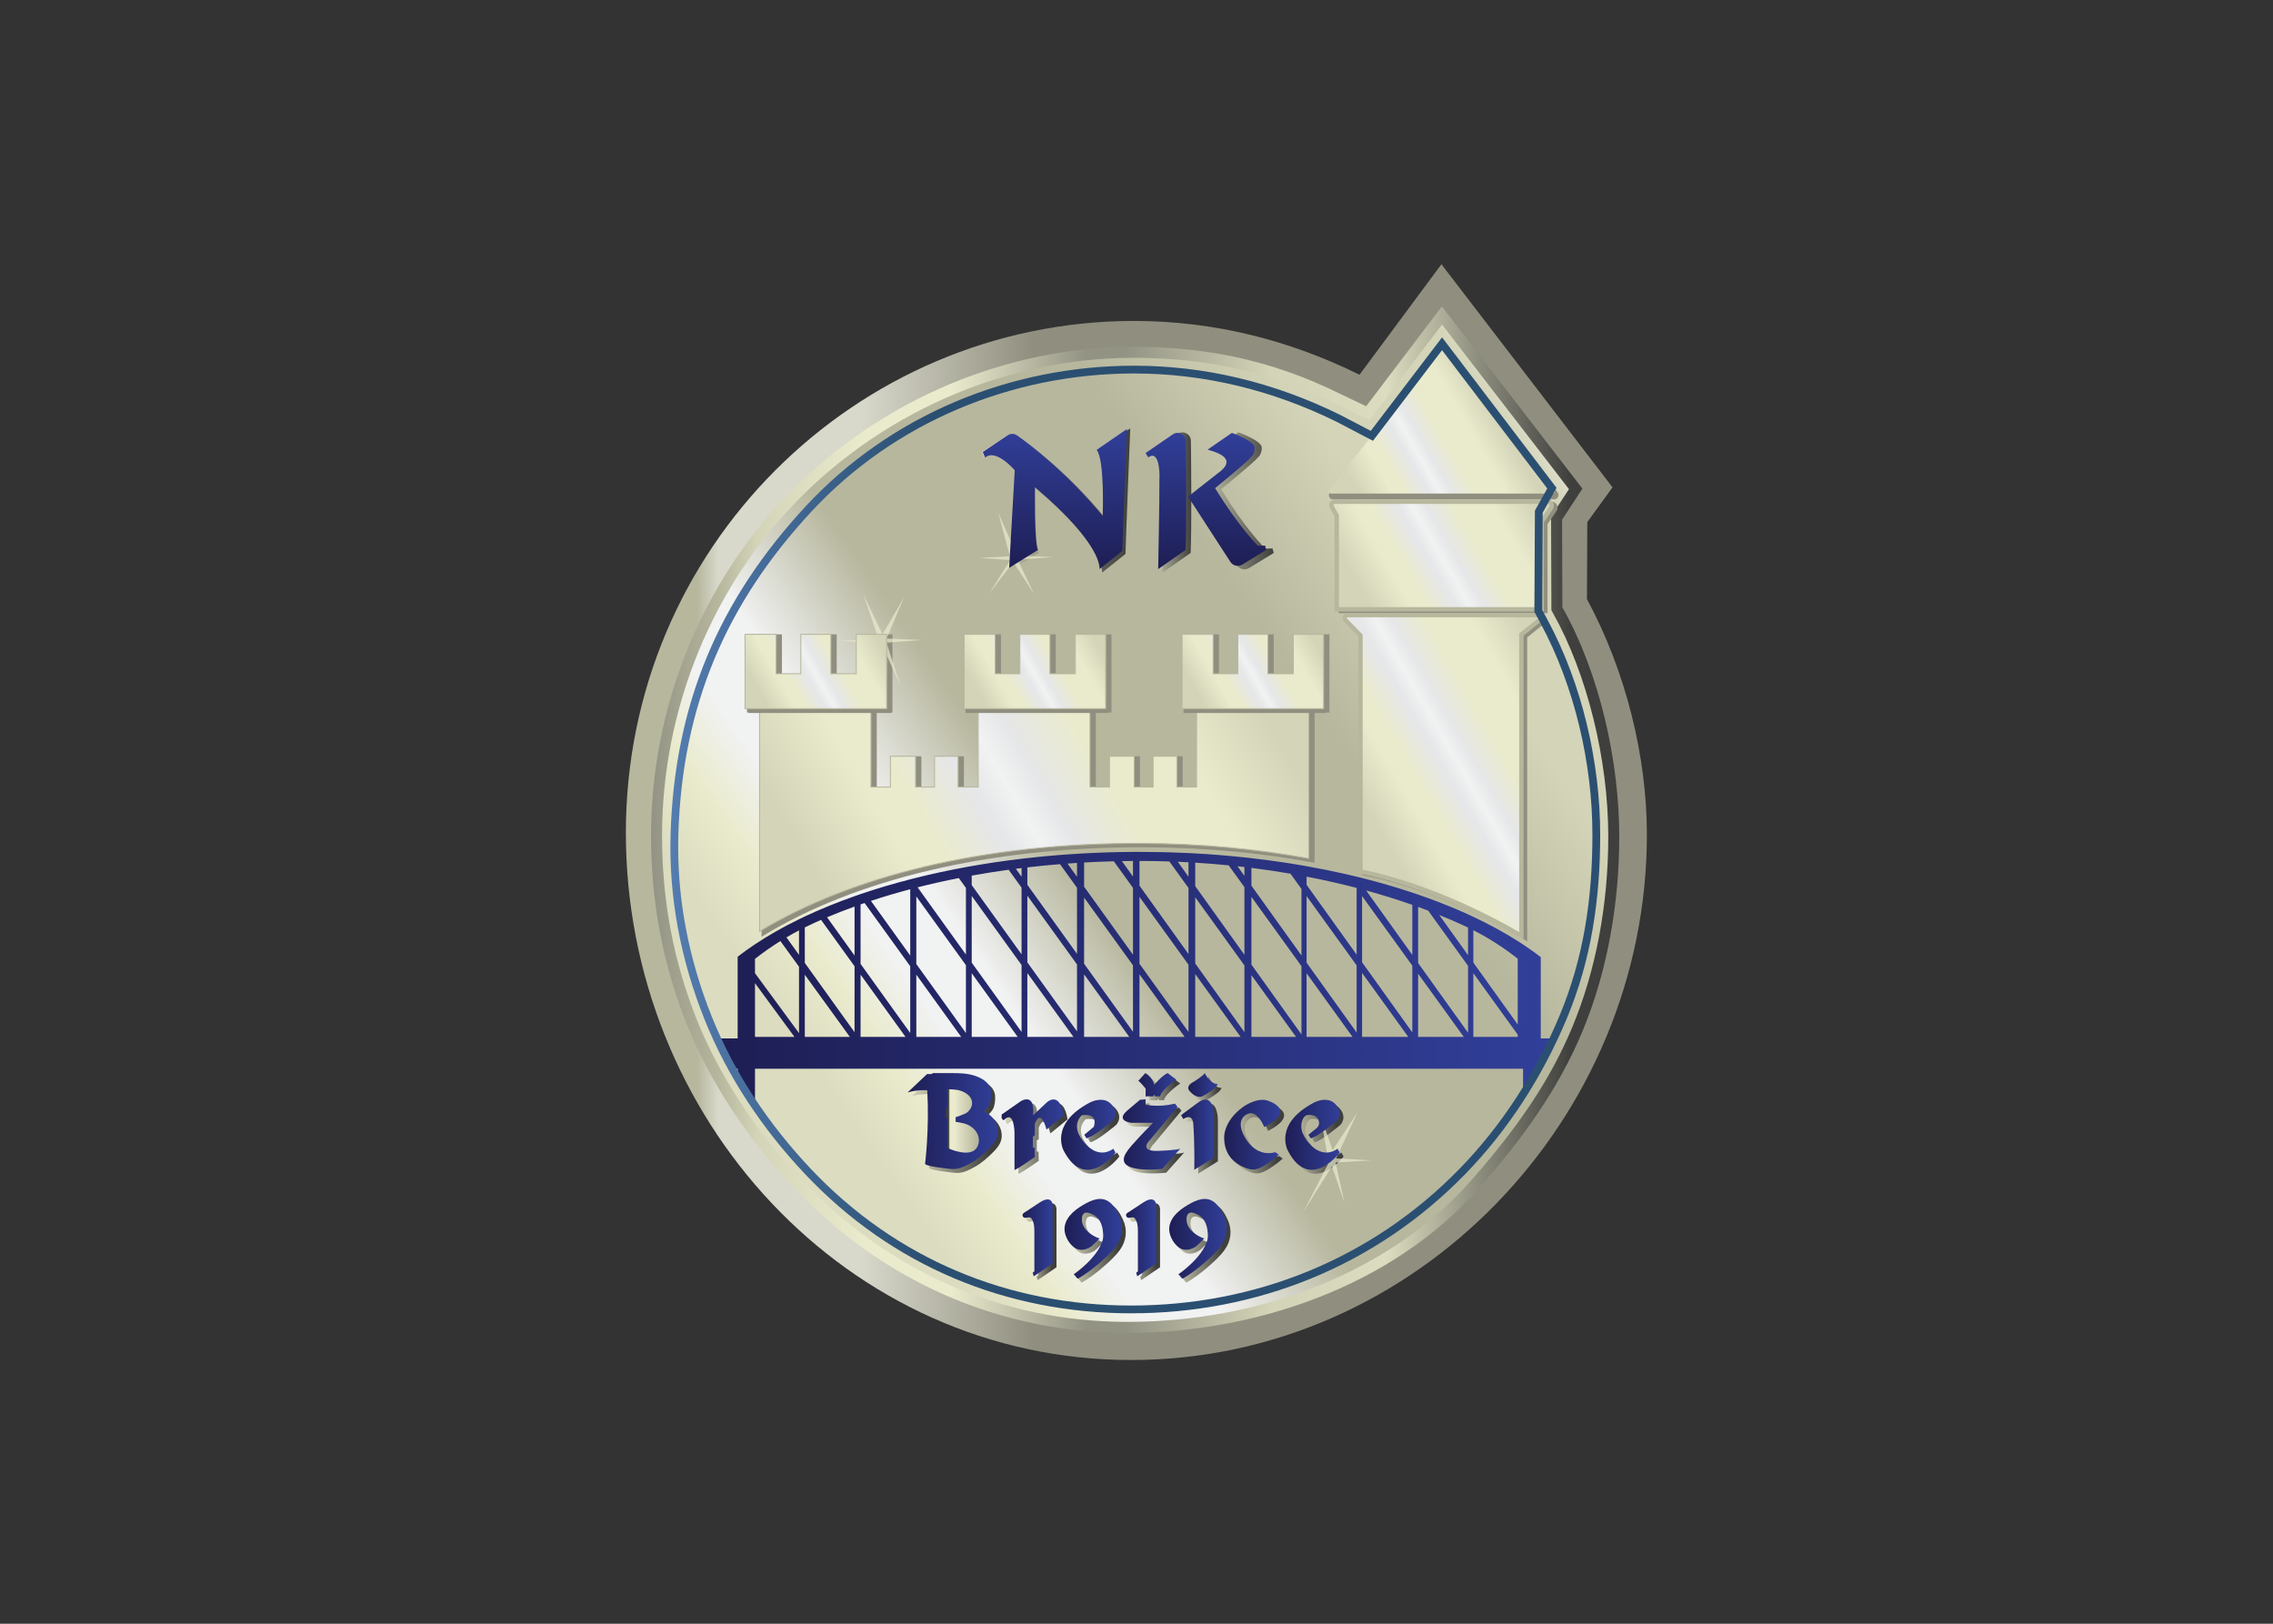 <svg clip-rule="evenodd" fill-rule="evenodd" stroke-miterlimit="10" viewBox="0 0 560 400" xmlns="http://www.w3.org/2000/svg" xmlns:xlink="http://www.w3.org/1999/xlink"><rect x="0" y="0" width="560" height="400" fill="#333333" stroke="none"/><linearGradient id="a" gradientUnits="userSpaceOnUse" x1="3.266" x2="235.75" y1="236.088" y2="236.088"><stop offset="0" stop-color="#b7b79e"/><stop offset=".07" stop-color="#b7b79e"/><stop offset=".09" stop-color="#d8d8cb"/><stop offset=".21" stop-color="#d8d8cb"/><stop offset=".23" stop-color="#d8d8cb"/><stop offset=".4" stop-color="#908f7f"/><stop offset="1" stop-color="#908f7f"/></linearGradient><linearGradient id="b" gradientUnits="userSpaceOnUse" x1="9.004" x2="229.461" y1="234.378" y2="234.378"><stop offset="0" stop-color="#939384"/><stop offset=".07" stop-color="#b7b79e"/><stop offset=".11" stop-color="#d4d4b8"/><stop offset=".22" stop-color="#eaebcd"/><stop offset=".31" stop-color="#eaebcd"/><stop offset=".45" stop-color="#939384"/><stop offset=".49" stop-color="#939384"/><stop offset=".64" stop-color="#d4d4b8"/><stop offset=".66" stop-color="#d4d4b8"/><stop offset=".76" stop-color="#dcdcc0"/><stop offset=".95" stop-color="#3f3f3d"/><stop offset="1" stop-color="#3f3f3d"/></linearGradient><linearGradient id="c" gradientTransform="matrix(-221.654 -151.846 151.846 -221.654 257.203 324.001)" gradientUnits="userSpaceOnUse" x1="0" x2="1" y1="0" y2="0"><stop offset="0" stop-color="#d4d4b8"/><stop offset=".04" stop-color="#d4d4b8"/><stop offset=".05" stop-color="#f1f2f2"/><stop offset=".11" stop-color="#f1f2f2"/><stop offset=".16" stop-color="#d4d4b8"/><stop offset=".29" stop-color="#d4d4b8"/><stop offset=".43" stop-color="#b7b79e"/><stop offset=".45" stop-color="#b7b79e"/><stop offset=".63" stop-color="#b7b79e"/><stop offset=".68" stop-color="#b7b79e"/><stop offset=".79" stop-color="#f1f2f2"/><stop offset=".85" stop-color="#f1f2f2"/><stop offset=".9" stop-color="#eaebcd"/><stop offset=".96" stop-color="#dcdcc0"/><stop offset="1" stop-color="#dcdcc0"/></linearGradient><linearGradient id="d"><stop offset="0" stop-color="#d4d4b8"/><stop offset=".13" stop-color="#d4d4b8"/><stop offset=".28" stop-color="#eaebcd"/><stop offset=".31" stop-color="#eaebcd"/><stop offset=".34" stop-color="#eaebcd"/><stop offset=".43" stop-color="#e6e7e8"/><stop offset=".44" stop-color="#e6e7e8"/><stop offset=".49" stop-color="#f1f2f2"/><stop offset=".54" stop-color="#e6e7e8"/><stop offset=".64" stop-color="#eaebcd"/><stop offset=".65" stop-color="#eaebcd"/><stop offset=".7" stop-color="#eaebcd"/><stop offset=".76" stop-color="#eaebcd"/><stop offset=".78" stop-color="#eaebcd"/><stop offset=".93" stop-color="#d4d4b8"/><stop offset="1" stop-color="#d4d4b8"/></linearGradient><linearGradient id="e" gradientTransform="matrix(38.705 22.346 -22.346 38.705 165.827 304.678)" gradientUnits="userSpaceOnUse" x1="0" x2="1" xlink:href="#d" y1="0" y2="0"/><linearGradient id="f" gradientTransform="matrix(55.803 32.218 -32.218 55.803 165.267 231.704)" gradientUnits="userSpaceOnUse" x1="0" x2="1" xlink:href="#d" y1="0" y2="0"/><linearGradient id="g" gradientTransform="matrix(47.04 27.159 -27.159 47.04 165.579 281.494)" gradientUnits="userSpaceOnUse" x1="0" x2="1" xlink:href="#d" y1="0" y2="0"/><linearGradient id="h" gradientTransform="matrix(115.744 66.825 -66.825 115.744 34.779 207.102)" gradientUnits="userSpaceOnUse" x1="0" x2="1" xlink:href="#d" y1="0" y2="0"/><linearGradient id="i"><stop offset="0" stop-color="#eaebcd"/><stop offset=".13" stop-color="#eaebcd"/><stop offset=".15" stop-color="#e6e7e8"/><stop offset=".34" stop-color="#f1f2f2"/><stop offset=".46" stop-color="#fff"/><stop offset=".49" stop-color="#fff"/><stop offset=".61" stop-color="#f1f2f2"/><stop offset=".63" stop-color="#f1f2f2"/><stop offset=".77" stop-color="#eaebcd"/><stop offset="1" stop-color="#eaebcd"/></linearGradient><radialGradient id="j" cx="0" cy="0" gradientTransform="matrix(10.066 .823 .823 -10.066 74.385 224.726)" gradientUnits="userSpaceOnUse" r="1" xlink:href="#i"/><linearGradient id="k" gradientTransform="matrix(31.506 18.19 -18.19 31.506 130.281 259.009)" gradientUnits="userSpaceOnUse" x1="0" x2="1" xlink:href="#d" y1="0" y2="0"/><linearGradient id="l" gradientTransform="matrix(31.506 18.19 -18.19 31.506 80.65 259.01)" gradientUnits="userSpaceOnUse" x1="0" x2="1" xlink:href="#d" y1="0" y2="0"/><linearGradient id="m" gradientTransform="matrix(31.506 18.19 -18.19 31.506 30.774 259.01)" gradientUnits="userSpaceOnUse" x1="0" x2="1" xlink:href="#d" y1="0" y2="0"/><linearGradient id="n"><stop offset="0" stop-color="#1e1e54"/><stop offset="1" stop-color="#313f99"/></linearGradient><linearGradient id="o" gradientUnits="userSpaceOnUse" x1="24.822" x2="213.705" xlink:href="#n" y1="198.815" y2="198.815"/><linearGradient id="p" gradientUnits="userSpaceOnUse" x1="13.406" x2="225.116" y1="384.225" y2="384.225"><stop offset="0" stop-color="#547caf"/><stop offset=".28" stop-color="#2b4f71"/><stop offset="1" stop-color="#2b4f71"/></linearGradient><linearGradient id="q"><stop offset="0" stop-color="#d4d4b8"/><stop offset="1" stop-color="#3f3f3d"/></linearGradient><linearGradient id="r" gradientUnits="userSpaceOnUse" x1="84.302" x2="118.114" xlink:href="#q" y1="307.036" y2="307.036"/><linearGradient id="s" gradientUnits="userSpaceOnUse" x1="122.49" x2="132.018" xlink:href="#q" y1="306.581" y2="306.581"/><linearGradient id="t" gradientUnits="userSpaceOnUse" x1="132.46" x2="150.79" xlink:href="#q" y1="306.957" y2="306.957"/><radialGradient id="u" cx="0" cy="0" gradientTransform="matrix(8.948 .731 .731 -8.948 105.082 244.502)" gradientUnits="userSpaceOnUse" r="1" xlink:href="#i"/><linearGradient id="v" gradientTransform="matrix(0 31.888 -31.888 0 100.944 291.423)" gradientUnits="userSpaceOnUse" x1="0" x2="1" xlink:href="#n" y1="0" y2="0"/><linearGradient id="w" gradientTransform="matrix(0 31.005 -31.005 0 126.23 291.423)" gradientUnits="userSpaceOnUse" x1="0" x2="1" xlink:href="#n" y1="0" y2="0"/><linearGradient id="x" gradientTransform="matrix(0 30.275 -30.275 0 140.182 292.152)" gradientUnits="userSpaceOnUse" x1="0" x2="1" xlink:href="#n" y1="0" y2="0"/><linearGradient id="y"><stop offset="0" stop-color="#d4d4b8"/><stop offset=".87" stop-color="#3f3f3d"/><stop offset="1" stop-color="#3f3f3d"/></linearGradient><linearGradient id="z" gradientUnits="userSpaceOnUse" x1="120.832" x2="129.494" xlink:href="#y" y1="173.14" y2="173.14"/><linearGradient id="A" gradientUnits="userSpaceOnUse" x1="132.199" x2="138.876" xlink:href="#y" y1="173.079" y2="173.079"/><linearGradient id="B" gradientUnits="userSpaceOnUse" x1="68.302" x2="88.852" xlink:href="#y" y1="164.864" y2="164.864"/><linearGradient id="C" gradientTransform="matrix(8.408 8.408 -8.408 8.408 75.711 160.388)" gradientUnits="userSpaceOnUse" x1="0" x2="1" xlink:href="#y" y1="0" y2="0"/><linearGradient id="D" gradientUnits="userSpaceOnUse" x1="89.717" x2="103.84" xlink:href="#y" y1="161.768" y2="161.768"/><linearGradient id="E" gradientUnits="userSpaceOnUse" x1="103.244" x2="115.646" xlink:href="#y" y1="161.743" y2="161.743"/><linearGradient id="F" gradientUnits="userSpaceOnUse" x1="117.284" x2="130.432" xlink:href="#y" y1="161.822" y2="161.822"/><linearGradient id="G" gradientUnits="userSpaceOnUse" x1="130.57" x2="138.073" xlink:href="#y" y1="161.772" y2="161.772"/><linearGradient id="H" gradientUnits="userSpaceOnUse" x1="140.387" x2="153.152" xlink:href="#y" y1="161.769" y2="161.769"/><linearGradient id="I" gradientUnits="userSpaceOnUse" x1="154.291" x2="166.693" xlink:href="#y" y1="161.741" y2="161.741"/><linearGradient id="J" gradientUnits="userSpaceOnUse" x1="94.463" x2="101.321" xlink:href="#y" y1="138.279" y2="138.279"/><linearGradient id="K" gradientUnits="userSpaceOnUse" x1="118.039" x2="124.896" xlink:href="#y" y1="138.278" y2="138.278"/><linearGradient id="L" gradientUnits="userSpaceOnUse" x1="104.026" x2="117.108" xlink:href="#y" y1="138.068" y2="138.068"/><linearGradient id="M" gradientUnits="userSpaceOnUse" x1="127.861" x2="140.943" xlink:href="#y" y1="138.068" y2="138.068"/><radialGradient id="N" cx="0" cy="0" gradientTransform="matrix(9.791 0 0 -9.791 178.212 105.815)" gradientUnits="userSpaceOnUse" r="1" xlink:href="#i"/><linearGradient id="O" gradientUnits="userSpaceOnUse" x1="119.95" x2="128.612" xlink:href="#n" y1="174.023" y2="174.023"/><linearGradient id="P" gradientUnits="userSpaceOnUse" x1="131.316" x2="137.993" xlink:href="#n" y1="173.962" y2="173.962"/><linearGradient id="Q" gradientUnits="userSpaceOnUse" x1="67.419" x2="87.969" xlink:href="#n" y1="165.747" y2="165.747"/><linearGradient id="R" gradientUnits="userSpaceOnUse" x1="76.145" x2="83.644" y1="165.777" y2="165.777"><stop offset="0" stop-color="#3f3f3d"/><stop offset=".08" stop-color="#3f3f3d"/><stop offset=".12" stop-color="#eaebcd"/><stop offset=".26" stop-color="#eaebcd"/><stop offset=".94" stop-color="#b7b79e"/><stop offset="1" stop-color="#b7b79e"/></linearGradient><linearGradient id="S" gradientUnits="userSpaceOnUse" x1="88.834" x2="102.957" xlink:href="#n" y1="162.65" y2="162.65"/><linearGradient id="T" gradientUnits="userSpaceOnUse" x1="102.362" x2="114.764" xlink:href="#n" y1="162.625" y2="162.625"/><linearGradient id="U" gradientUnits="userSpaceOnUse" x1="116.401" x2="129.549" xlink:href="#n" y1="162.704" y2="162.704"/><linearGradient id="V" gradientUnits="userSpaceOnUse" x1="129.687" x2="137.19" xlink:href="#n" y1="162.655" y2="162.655"/><linearGradient id="W" gradientUnits="userSpaceOnUse" x1="139.505" x2="152.27" xlink:href="#n" y1="162.652" y2="162.652"/><linearGradient id="X" gradientUnits="userSpaceOnUse" x1="153.408" x2="165.81" xlink:href="#n" y1="162.624" y2="162.624"/><linearGradient id="Y" gradientUnits="userSpaceOnUse" x1="93.581" x2="100.438" xlink:href="#n" y1="139.161" y2="139.161"/><linearGradient id="Z" gradientUnits="userSpaceOnUse" x1="117.156" x2="124.013" xlink:href="#n" y1="139.161" y2="139.161"/><linearGradient id="aa" gradientUnits="userSpaceOnUse" x1="103.143" x2="116.225" xlink:href="#n" y1="138.951" y2="138.951"/><linearGradient id="ab" gradientUnits="userSpaceOnUse" x1="126.978" x2="140.06" xlink:href="#n" y1="138.951" y2="138.951"/><clipPath id="ac"><path clip-rule="evenodd" d="m170.319 335.669c-15.659 7.737-32.881 12.28-51.528 12.247-63.224-.11-115.525-51.678-115.525-116.517 0-64.84 50.195-120.049 115.035-120.049s117.449 54.768 117.449 119.607c0 17.654-4.708 37.056-13.645 53.625l.074 17.539 5.75 7.909-38.962 50.796z"/></clipPath><clipPath id="ad"><path clip-rule="evenodd" d="m171.829 328.497-6.019 2.869c-15.493 7.654-30.511 10.666-47.056 10.666-28.874-.05-56.96-11.95-77.492-32.513-20.662-20.695-32.258-49.39-32.258-78.783 0-15.03 2.615-29.134 8.165-43.005 5.398-13.493 14.254-26.443 24.093-36.88 20.397-21.634 47.071-33.322 76.216-33.322 29.359 0 60.418 10.74 79.985 32.881 9.642 10.911 18.018 22.348 23.612 35.758 5.775 13.844 8.386 29.398 8.386 44.348 0 16.899-4.34 36.927-12.953 52.19l-.067 19.971 4.634 7.062-31.998 41.488z"/></clipPath><clipPath id="ae"><path clip-rule="evenodd" d="m172.59 325.361-7.888 3.761c-14.371 7.1-28.971 10.407-45.943 10.407-28.01-.049-55.611-11.632-75.726-31.779-20.036-20.067-31.527-48.137-31.527-77.014 0-14.881 2.612-28.644 7.986-42.076 4.962-12.402 13.34-25.22 23.591-36.093 9.923-10.525 21.366-18.666 34.009-24.198 12.648-5.533 26.236-8.338 40.386-8.338 31.183 0 60.383 11.975 78.11 32.035 11.201 12.675 18.349 23.49 23.178 35.065 5.36 12.849 8.193 27.851 8.193 43.385 0 17.628-4.84 37.154-12.63 50.961l-.321.568-.072 21.377 4.07 6.2-28.913 37.487z"/></clipPath><clipPath id="af"><path clip-rule="evenodd" d="m51.994 264.717h18.66v21.042h-18.66z"/></clipPath><clipPath id="ag"><path clip-rule="evenodd" d="m61.699 276.541 4.944 8.552-4.001-9.483 8.012-.337-8.049-.603 3.243-9.953-4.239 9.415-.694.296-.01.155-8.911.505 8.822.373-3.509 10.298z"/></clipPath><clipPath id="ah"><path clip-rule="evenodd" d="m83.646 285.805h16.895v18.394h-16.895z"/></clipPath><clipPath id="ai"><path clip-rule="evenodd" d="m91.586 296.305 2.737 4.138-1.794-5.952 8.012-.337-8.048-.603 3.683-7.746-4.68 7.208-5.549-7.208 4.845 7.659-7.146.506 7.057.372-2.626 9.857z"/></clipPath><clipPath id="aj"><path clip-rule="evenodd" d="m164.193 159.124 5.647 8.596-4.855-10.48 8.003-.441-8.116-.492 2.053-9.269-2.88 8.425-6.6-10.57 5.708 11.07-5.844 1.277h5.844l-1.814 10.039z"/></clipPath><g transform="matrix(1.082 0 0 -1.082 150.66 455.51)"><g clip-path="url(#ac)"><path d="m170.319 335.669c-15.659 7.737-32.881 12.28-51.528 12.247-63.224-.11-115.525-51.678-115.525-116.517 0-64.84 50.195-120.049 115.035-120.049s117.449 54.768 117.449 119.607c0 17.654-4.708 37.056-13.645 53.625l.074 17.539 5.75 7.909-38.962 50.796z" fill="url(#a)" fill-rule="nonzero"/></g><g clip-path="url(#ad)"><path d="m171.829 328.497-6.019 2.869c-15.493 7.654-30.511 10.666-47.056 10.666-28.874-.05-56.96-11.95-77.492-32.513-20.662-20.695-32.258-49.39-32.258-78.783 0-15.03 2.615-29.134 8.165-43.005 5.398-13.493 14.254-26.443 24.093-36.88 20.397-21.634 47.071-33.322 76.216-33.322 29.359 0 60.418 10.74 79.985 32.881 9.642 10.911 18.018 22.348 23.612 35.758 5.775 13.844 8.386 29.398 8.386 44.348 0 16.899-4.34 36.927-12.953 52.19l-.067 19.971 4.634 7.062-31.998 41.488z" fill="url(#b)" fill-rule="nonzero"/></g><g clip-path="url(#ae)"><path d="m172.59 325.361-7.888 3.761c-14.371 7.1-28.971 10.407-45.943 10.407-28.01-.049-55.611-11.632-75.726-31.779-20.036-20.067-31.527-48.137-31.527-77.014 0-14.881 2.612-28.644 7.986-42.076 4.962-12.402 13.34-25.22 23.591-36.093 9.923-10.525 21.366-18.666 34.009-24.198 12.648-5.533 26.236-8.338 40.386-8.338 31.183 0 60.383 11.975 78.11 32.035 11.201 12.675 18.349 23.49 23.178 35.065 5.36 12.849 8.193 27.851 8.193 43.385 0 17.628-4.84 37.154-12.63 50.961l-.321.568-.072 21.377 4.07 6.2-28.913 37.487z" fill="url(#c)" fill-rule="nonzero"/></g><path d="m189.457 341.272 25.63-32.661c.281-.358.026-.882-.429-.882h-50.372c-.417 0-.652.482-.395.811z" fill="#908f7f" fill-rule="nonzero"/><path d="m189.457 341.272 25.63-32.661c.281-.358.026-.882-.429-.882h-50.372c-.417 0-.652.482-.395.811z" fill="none" stroke="#908f7f" stroke-width=".88"/><path d="m168.472 280.499h43.287c.601 0 .867-.757.397-1.132l-4.101-3.281v-68.631s-17.764 10.924-36.632 14.675v53.735l-3.425 3.508c-.41.42-.113 1.126.474 1.126" fill="#908f7f" fill-rule="nonzero"/><path d="m168.472 280.499h43.287c.601 0 .867-.757.397-1.132l-4.101-3.281v-68.631s-17.764 10.924-36.632 14.675v53.735l-3.425 3.508c-.41.42-.113 1.126.474 1.126z" fill="none" stroke="#908f7f" stroke-width=".88"/><path d="m165.537 306.319h48.538c.723 0 1.151-.81.743-1.408l-2.129-3.116v-19.972h-46.673v21.296l-1.144 2.073c-.279.507.087 1.127.665 1.127" fill="#908f7f" fill-rule="nonzero"/><path d="m165.537 306.319h48.538c.723 0 1.151-.81.743-1.408l-2.129-3.116v-19.972h-46.673v21.296l-1.144 2.073c-.279.507.087 1.127.665 1.127z" fill="none" stroke="#908f7f" stroke-width=".88"/><path d="m163.037 276.121v-16.917h-32.241v16.917h7.079v-8.973h5.614v8.973h6.855v-8.973h5.777v8.973z" fill="#908f7f" fill-rule="nonzero"/><path d="m163.037 276.121v-16.917h-32.241v16.917h7.079v-8.973h5.614v8.973h6.855v-8.973h5.777v8.973z" fill="none" stroke="#908f7f" stroke-width=".88"/><path d="m113.406 276.122v-16.917h-32.241v16.917h7.08v-8.972h5.614v8.972h6.854v-8.972h5.777v8.972z" fill="#908f7f" fill-rule="nonzero"/><path d="m113.406 276.122v-16.917h-32.241v16.917h7.08v-8.972h5.614v8.972h6.854v-8.972h5.777v8.972z" fill="none" stroke="#908f7f" stroke-width=".88"/><path d="m63.531 276.123v-16.918h-32.241v16.918h7.079v-8.973h5.614v8.973h6.854v-8.973h5.778v8.973z" fill="#908f7f" fill-rule="nonzero"/><path d="m63.531 276.123v-16.918h-32.241v16.918h7.079v-8.973h5.614v8.973h6.854v-8.973h5.778v8.973z" fill="none" stroke="#908f7f" stroke-width=".88"/><path d="m159.652 259.204v-34.113c-11.939 2.185-24.734 3.39-38.041 3.439-36.151.136-66.424-7.565-87.009-20.033v50.707h25.356v-17.84h4.436v6.991h5.724v-6.991h4.317v6.991h5.371v-6.991h4.559v17.84h25.471v-17.84h4.431v6.991h5.627v-6.991h4.304v6.991h5.424v-6.991h4.471v17.84z" fill="#908f7f" fill-rule="nonzero"/><path d="m159.652 259.204v-34.113c-11.939 2.185-24.734 3.39-38.041 3.439-36.151.136-66.424-7.565-87.009-20.033v50.707h25.356v-17.84h4.436v6.991h5.724v-6.991h4.317v6.991h5.371v-6.991h4.559v17.84h25.471v-17.84h4.431v6.991h5.627v-6.991h4.304v6.991h5.424v-6.991h4.471v17.84z" fill="none" stroke="#908f7f" stroke-width=".88"/><path d="m163.45 309.423c-.258-.33-.023-.811.395-.811h50.372c.455 0 .709.524.429.882l-25.63 32.661z" fill="url(#e)" fill-rule="nonzero"/><path d="m167.589 280.941c-.587 0-.884-.706-.474-1.126l3.425-3.509v-53.735c18.868-3.751 36.632-14.675 36.632-14.675v68.631l4.102 3.281c.469.375.203 1.133-.398 1.133z" fill="url(#f)" fill-rule="nonzero"/><path d="m167.59 280.941h43.286c.602 0 .867-.757.398-1.133l-4.101-3.281v-68.631s-17.765 10.924-36.633 14.675v53.735l-3.425 3.509c-.41.42-.112 1.126.475 1.126z" fill="none" stroke="#b7b79e"/><path d="m164.654 306.76c-.578 0-.944-.62-.665-1.126l1.144-2.074v-21.295h46.674v19.971l2.128 3.117c.408.597-.02 1.407-.743 1.407z" fill="url(#g)" fill-rule="nonzero"/><path d="m164.654 306.76h48.538c.723 0 1.151-.81.743-1.407l-2.128-3.117v-19.971h-46.674v21.295l-1.144 2.074c-.279.506.087 1.126.665 1.126z" fill="none" stroke="#b7b79e"/><path d="m133.21 259.645v-17.839h-4.471v6.991h-5.424v-6.991h-4.303v6.991h-5.628v-6.991h-4.431v17.839h-25.471v-17.839h-4.559v6.991h-5.371v-6.991h-4.316v6.991h-5.725v-6.991h-4.436v17.839h-25.355v-50.707c20.584 12.468 50.857 20.17 87.009 20.033 13.306-.048 26.101-1.253 38.04-3.438v34.112z" fill="url(#h)" fill-rule="nonzero"/><path d="m158.769 259.645v-34.112c-11.939 2.185-24.734 3.39-38.04 3.438-36.152.137-66.425-7.565-87.009-20.033v50.707h25.355v-17.839h4.436v6.991h5.725v-6.991h4.316v6.991h5.371v-6.991h4.559v17.839h25.471v-17.839h4.431v6.991h5.628v-6.991h4.303v6.991h5.424v-6.991h4.471v17.839z" fill="none" stroke="#b7b79e" stroke-width=".22"/><path d="m162.596 275.68v-16.917h-32.241v16.917h7.079v-8.973h5.614v8.973h6.854v-8.973h5.778v8.973z" fill="#908f7f" fill-rule="nonzero"/><path d="m162.596 275.68v-16.917h-32.241v16.917h7.079v-8.973h5.614v8.973h6.854v-8.973h5.778v8.973z" fill="none" stroke="#908f7f" stroke-width=".22"/><path d="m112.965 275.681v-16.917h-32.241v16.917h7.079v-8.973h5.614v8.973h6.855v-8.973h5.777v8.973z" fill="#908f7f" fill-rule="nonzero"/><path d="m112.965 275.681v-16.917h-32.241v16.917h7.079v-8.973h5.614v8.973h6.855v-8.973h5.777v8.973z" fill="none" stroke="#908f7f" stroke-width=".22"/><path d="m63.531 275.681v-16.917h-32.241v16.917h7.079v-8.973h5.614v8.973h6.854v-8.973h5.778v8.973z" fill="#908f7f" fill-rule="nonzero"/><path d="m63.531 275.681v-16.917h-32.241v16.917h7.079v-8.973h5.614v8.973h6.854v-8.973h5.778v8.973z" fill="none" stroke="#908f7f" stroke-width=".22"/><g clip-path="url(#af)"><g clip-path="url(#ag)" opacity=".7"><path d="m61.699 276.541 4.944 8.552-4.001-9.483 8.012-.337-8.049-.603 3.243-9.953-4.239 9.415-.694.296-.01.155-8.911.505 8.822.373-3.509 10.298z" fill="url(#j)" fill-rule="nonzero"/></g></g><path d="m155.238 276.562v-8.972h-5.777v8.972h-6.854v-8.972h-5.615v8.972h-7.079v-16.917h32.241v16.917z" fill="url(#k)" fill-rule="nonzero"/><path d="m162.154 276.562v-16.917h-32.241v16.917h7.079v-8.972h5.615v8.972h6.854v-8.972h5.777v8.972z" fill="none" stroke="#b7b79e" stroke-width=".22"/><path d="m105.608 276.564v-8.973h-5.778v8.973h-6.854v-8.973h-5.614v8.973h-7.079v-16.917h32.241v16.917z" fill="url(#l)" fill-rule="nonzero"/><path d="m112.524 276.564v-16.917h-32.241v16.917h7.079v-8.973h5.614v8.973h6.854v-8.973h5.778v8.973z" fill="none" stroke="#b7b79e" stroke-width=".22"/><path d="m55.732 276.564v-8.973h-5.778v8.973h-6.854v-8.973h-5.614v8.973h-7.079v-16.917h32.241v16.917z" fill="url(#m)" fill-rule="nonzero"/><path d="m62.648 276.564v-16.917h-32.241v16.917h7.079v-8.973h5.614v8.973h6.854v-8.973h5.778v8.973z" fill="none" stroke="#b7b79e" stroke-width=".22"/><path d="m120.217 227.033c-.495 0-.989 0-1.479-.004-3.76-.022-7.472-.137-11.131-.335-.538-.027-1.077-.058-1.615-.093-3.84-.234-7.614-.561-11.308-.98-.441-.044-.883-.097-1.32-.15-3.87-.459-7.662-1.015-11.347-1.664-.441-.079-.883-.154-1.319-.238-3.884-.711-7.654-1.518-11.295-2.428-.463-.114-.927-.229-1.386-.353-3.932-1.01-7.706-2.136-11.307-3.363-.459-.154-.918-.313-1.373-.476-4.016-1.417-7.799-2.958-11.325-4.617-.446-.208-.883-.419-1.32-.636-3.645-1.774-7-3.681-10.023-5.698-1.386-.918-2.705-1.866-3.95-2.837v-18.599h-3.897c1.094-2.357 2.273-4.656 3.522-6.899h.375v-.657c1.24-2.194 2.56-4.33 3.95-6.409v7.066h174.892v-4.612c1.561 2.222 5.515 9.78 6.144 11.511h-2.119v18.51c-1.624 1.254-3.376 2.476-5.243 3.664-3.068 1.946-6.444 3.786-10.103 5.508-.397.189-.799.379-1.209.565-2.962 1.35-6.091 2.621-9.383 3.808h-.005c-.653.234-1.315.468-1.982.698-.15.053-.3.106-.454.154h-.005c-.282.102-.573.195-.86.292-3.646 1.213-7.464 2.326-11.44 3.323-.411.102-.825.203-1.24.309l-.102.022c-.741.181-1.492.358-2.246.53-2.94.675-5.959 1.284-9.048 1.831-.389.071-.777.142-1.165.203-.759.133-1.523.261-2.291.38-.203.035-.41.066-.613.101-2.781.433-5.615.817-8.492 1.144-.53.061-1.059.119-1.593.176-3.664.393-7.402.693-11.202.905-.508.026-1.02.053-1.532.079-1.315.062-2.639.115-3.972.155-.635.022-1.275.039-1.915.057-1.744.035-3.505.057-5.27.057zm0-7.684v5.623h.004c2.282 0 4.546-.039 6.801-.114l4.356-6.034v-15.054zm-3.999 5.584c.838.017 1.677.031 2.52.031v-3.549zm-8.611-5.817v5.503c2.242.128 4.497.221 6.766.274l4.365-6.047v-15.222zm21.331 5.671c.816-.031 1.628-.071 2.44-.115v-3.297zm3.972-5.548v5.345c2.56-.159 5.102-.362 7.613-.609l3.589-4.97v-15.403zm-29.081 5.133c.719.057 1.439.106 2.163.15v-3.16zm-9.145-4.828v3.963c2.45.287 4.93.534 7.433.737l3.875-5.371v-15.059zm47.856 4.219c.526-.057 1.051-.115 1.572-.181v-2.012zm3.165-4.418v4.047c3.005-.375 5.971-.816 8.884-1.319l2.512-3.478v-15.152zm-53.643 3.844c.433.053.865.111 1.302.159v-1.968zm-10.045-3.707v2.149c2.754.503 5.561.949 8.408 1.338l2.939-4.074v-15.183zm76.249.057v1.863c3.857-.742 7.622-1.589 11.276-2.538.04-.013.08-.022.12-.035v-15.196zm-88.571-.573c3.049.776 6.183 1.478 9.383 2.109l1.62-2.242v-15.174zm-10.628-3.09c2.891.958 5.879 1.84 8.95 2.657v-15.103zm112.762 2.375c3.623-.994 7.132-2.088 10.513-3.275v-11.401zm-77.145-16.37v15.187l11.308-15.668v-15.232zm-12.667-.058v15.183l11.347-15.721v-15.245zm76.249-.009v15.165l11.396-15.782v-15.285zm12.636.084v15.077l11.44-15.84v-15.205zm-101.499-.397v15.39l11.295-15.65v-15.448zm76.302-.124v15.421l11.396-15.778v-15.549zm-25.488.19v15.231l11.161-15.456v-15.306zm12.693.066v15.068l11.202-15.513v-15.192zm-25.303-.066v15.068l11.131-15.421v-15.13zm-50.897-.039v13.549c.304.106.609.212.918.318l10.389-14.397v-15.2zm-7.631 10.614c2.026.856 4.113 1.668 6.258 2.445v-11.153zm134.582-10.407v12.773c.773-.283 1.541-.565 2.3-.856l9.07-12.561v-15.227zm4.816 10.932c1.867-.754 3.685-1.536 5.455-2.343.371-.168.737-.34 1.099-.521v-6.285zm-144.465-10.914v8.085c.711.358 1.439.702 2.176 1.037.503.23 1.011.455 1.527.68l7.622-10.557v-15.015zm152.228.079v7.371c3.73-1.903 7.102-4.123 10.103-6.493v-14.979zm-156.408 5.738c.927.547 1.881 1.081 2.86 1.593v-5.574zm-7.163-8.152v3.261c1.783 1.404 3.712 2.763 5.782 4.057l4.241-5.848v-15.112zm138.233.062 10.522-14.57h-10.522zm-76.218-.022 10.5-14.548h-10.5zm101.556-.04 10.103-13.991v-.517h-10.103zm-114.223-.005 10.469-14.503h-10.469zm76.249-.008 10.464-14.495h-10.464zm25.395-.097 10.399-14.398h-10.399zm-50.751-.084 10.336-14.314h-10.336zm-12.693-.058 10.288-14.256h-10.288zm-12.61-.004 10.288-14.252h-10.288zm-50.897-.066 10.239-14.186h-10.239zm12.693-.018 10.226-14.168h-10.226zm-25.391-.013 10.262-14.155h-10.262zm101.693-.084 10.16-14.071h-10.16zm-113.036-1.832 8.991-12.239h-8.991z" fill="url(#o)" fill-rule="nonzero"/><path d="m118.301 122.867c-28.101 0-53.973 10.613-73.653 31.487-9.515 10.093-17.43 21.829-22.653 34.883-5.371 13.426-8.13 27.619-7.653 42.161.951 29.02 10.771 52.411 30.503 73.695 19.075 20.576 46.092 31.699 73.965 31.748h.18c15.963 0 31.647-3.751 46.619-11.147l7.522-3.935 15.981 20.964 25.01-32.875-2.981-5.339-.123-22.592 1.286-2.384c7.862-14.573 11.929-32.279 11.929-48.576 0-14.452-1.948-28.124-7.531-41.507-5.411-12.971-13.141-25.103-22.974-35.186-20.301-20.816-47.088-31.397-75.427-31.397z" fill="none" stroke="url(#p)" stroke-width="1.77"/><path d="m111.01 318.572c1.933-2.387 1.421-15.571 1.421-15.571-8.373 10.259-17.08 16.831-20.093 18.962-.654.463-1.525.474-2.19.026l-5.846-3.928.568-1.308c2.501 2.217 6.933-2.955 6.933-2.955l-1.307-22.901 6.763 4.205c-.91 1.762-.728 14.718-.728 14.718 16.036-13.467 15.162-19.207 15.162-19.207l5.341 4.262c.057 3.182 1.08 28.584 1.08 28.584z" fill="url(#r)" fill-rule="nonzero"/><path d="m128.873 322.205-6.383-4.372.624-1.023c3.069 2.103 2.615-5.569 2.615-5.569.057-3.353-.284-20.628-.284-20.628l6.421 4.489c.252 6.419.132 19.25.052 25.526-.015 1.135-.948 1.921-1.95 1.921-.37 0-.749-.107-1.095-.344" fill="url(#s)" fill-rule="nonzero"/><path d="m137.037 318.629c.742-.308 7.786-1.705 2.444-5.513l-7.021-5.512 9.911-15.29c.604-.944 1.854-1.232 2.81-.647l5.608 3.435-.284 1.023-1.648-.057s-4.433 4.319-10.058 13.525c0 0 7.558 6.137 8.41 7.274 0 0 .853.625.853 2.216 0 1.592-5.342 3.466-5.342 3.466z" fill="url(#t)" fill-rule="nonzero"/><g clip-path="url(#ah)"><g clip-path="url(#ai)" opacity=".7"><path d="m91.586 296.305 2.737 4.138-1.794-5.952 8.012-.337-8.048-.603 3.683-7.746-4.68 7.208-5.549-7.208 4.845 7.659-7.146.506 7.057.372-2.626 9.857z" fill="url(#u)" fill-rule="nonzero"/></g></g><g fill-rule="nonzero"><path d="m110.46 318.566c1.876-2.317 1.38-15.116 1.38-15.116-8.129 9.96-16.583 16.339-19.508 18.408-.635.45-1.48.461-2.125.027l-5.676-3.815.551-1.269c2.428 2.151 6.731-2.869 6.731-2.869l-1.269-22.233 6.565 4.082c-.882 1.711-.706 14.289-.706 14.289 15.569-13.075 14.719-18.647 14.719-18.647l5.186 4.138c.055 3.089 1.049 27.75 1.049 27.75z" fill="url(#v)"/><path d="m127.802 322.093-6.197-4.244.606-.993c2.98 2.041 2.538-5.407 2.538-5.407.055-3.255-.276-20.026-.276-20.026l6.235 4.358c.244 6.232.127 18.689.05 24.782-.014 1.101-.92 1.865-1.892 1.865-.359 0-.728-.105-1.064-.335" fill="url(#w)"/><path d="m135.728 318.621c.719-.298 7.558-1.655 2.372-5.351l-6.816-5.352 9.622-14.843c.587-.917 1.799-1.197 2.728-.628l5.445 3.334-.276.993-1.6-.055s-4.303 4.193-9.765 13.131c0 0 7.338 5.958 8.165 7.061 0 0 .828.607.828 2.152s-5.186 3.365-5.186 3.365z" fill="url(#x)"/><path d="m124.473 173.14c-.496 1.875-2.041 2.649-2.041 2.649l-1.6-1.767c.248-.028 1.683-1.779 1.683-1.779l-.028-1.752h1.766c.22.717.413 0 .413 0h1.131c.304 1.559 3.697 3.807 3.697 3.807l-1.986 1.491c-1.214-.496-3.035-2.649-3.035-2.649" fill="url(#z)"/><path d="m133.521 173.857c-2.289-1.159-.91-2.262-.91-2.262 1.544-1.766 2.786-1.104 2.786-1.104 3.724 2.069 3.476 2.814 3.476 2.814-1.794 0-2.897 2.484-2.897 2.484-.331-.606-2.455-1.932-2.455-1.932" fill="url(#A)"/><path d="m77.421 175.788-3.317.001-.387-.222h-.993l-4.422-4.186c2.474.724 4.478.49 4.478.49.496-8.883-.497-16.717-.497-16.717-.072-.567 4.639-1.038 5.076-1.103 1.904-.284 2.932-.084 5.351 1.268 1.565.876 2.812 1.994 4.085 3.253 1.007.995 1.933 2.075 2.044 3.538.165 2.186-1.342 4.248-3.315 5.071.369-.154 1.247 1.119 1.363 1.359.395.818.501 1.945.46 2.839-.098 2.108-1.999 3.251-3.82 3.833-1.676.537-3.442.577-5.19.577-.306 0-.612-.001-.916-.001" fill="url(#B)"/><path d="m77.359 172.036v-4.138l-.331-.275v-2.042l.331-.22v-6.621c1.992-.894 6.412-2.273 7.096 1.054.443 2.158-1.215 3.921-3.17 4.51-.167.05-2.051.43-2.051.395v1.047c0-.043 2.197.786 2.41.931.793.54 1.398 1.417 1.338 2.409-.099 1.622-1.791 2.528-3.204 2.846-.107.024-1.367.176-2.025.176-.236 0-.394-.02-.394-.072" fill="url(#C)"/><path d="m94.075 169.388-4.358-3.034v-.883l.441-.444c2.427 2.59 2.483-2.756 2.483-2.756v-8.551c.828.276 4.634 2.979 4.634 2.979l-.055 2.096h-.387v2.538l.442.276v2.648c1.489 3.697 2.648-1.324 2.648-1.324l3.917 3.2c-.938 5.848-3.917 2.924-3.917 2.924l-3.034-2.869c.275 2.967-.619 3.628-1.471 3.627-.685 0-1.343-.427-1.343-.427" fill="url(#D)"/><path d="m109.743 169.057c-9.268-4.91-5.903-10.924-5.903-10.924 4.91-9.544 11.806-.451 11.806-.451l-.496.893c-4.028-2.814-7.117 2.041-7.117 2.041-2.593 3.476-.055 5.572-.055 5.572 4.027.551 2.703-2.648 2.703-2.648l-2.152-1.797.497-.796c1.379.11 5.903 3.948 5.903 3.948s1.655 1.679-.221 3.776c-.712.796-1.6 1.043-2.427 1.043-1.35 0-2.538-.657-2.538-.657" fill="url(#E)"/><path d="m121.218 169.715-2.868-2.423c-2.814-2.428.834-2.814.834-2.814h5.014c-5.242-5.296-5.848-6.4-5.848-6.4-4.028-5.517 7.944-4.082 7.944-4.082l4.138 4.634c-.497-.386-5.076-.552-5.076-.552-4.715-.148-1.82 2.538-1.82 2.538l6.234 7.503-.607.717c-3.862-.938-6.676-.22-6.676-.22v1.199z" fill="url(#F)"/><path d="m134.404 169.057c-3.696-2.703-3.835-2.869-3.835-2.869l.525-.855s2.262 1.655 2.29-1.573c0 0 .303-3.841.192-9.989l4.496 2.818v9.351s.019 3.833-1.95 3.833c-.457 0-1.021-.207-1.718-.716" fill="url(#G)"/><path d="m146.103 168.924c-.521-.234-.979-.527-1.438-.86-4.523-3.283-4.275-6.951-4.275-6.951-.034-1.981.635-3.891 2.101-5.254.781-.728 1.735-1.288 2.737-1.654.839-.306 1.58-.501 2.473-.272.942.242 1.782.778 2.584 1.31.889.589 1.75 1.241 2.546 1.953l-.773.579c-4.744-1.269-7.006 3.475-7.006 3.475-2.29 4.083.524 5.159.524 5.159 2.372 1.268 3.917-2.897 3.917-2.897-.003.007.43.227.471.25 1.448.789 4.521 2.722 2.544 4.558-.545.506-1.247.84-1.935 1.105-.512.197-1.014.28-1.509.28-1.003 0-1.98-.342-2.961-.781" fill="url(#H)"/><path d="m160.79 169.055c-9.269-4.91-5.903-10.923-5.903-10.923 4.909-9.545 11.806-.452 11.806-.452l-.497.893c-4.027-2.814-7.116 2.041-7.116 2.041-.579.909-1.088 1.804-1.133 2.912-.033.81.254 2.157 1.043 2.591.498.273 1.371.16 1.891-.02.925-.322 1.443-1.602.885-2.468-.284-.441-.866-.782-1.268-1.118-.307-.257-.615-.514-.922-.77l.497-.796c1.379.11 5.903 3.948 5.903 3.948s1.655 1.68-.221 3.776c-.713.797-1.601 1.043-2.428 1.043-1.349 0-2.537-.657-2.537-.657" fill="url(#I)"/><path d="m98.378 146.327c-2.869-1.876-3.236-2.133-3.236-2.133s-1.03-.441-.552-1.103c.254-.354.594-.278.938-.202.354.078.714.156.993-.234.576-.81.644-1.915.644-2.874v-9.122l-.387-.331.24-.809 4.303 2.942v13.314s-.039 1.264-1.137 1.264c-.424 0-1.006-.189-1.806-.712" fill="url(#J)"/><path d="m121.954 146.327c-2.869-1.876-3.237-2.133-3.237-2.133s-1.029-.441-.551-1.103c.254-.354.594-.278.938-.202.354.078.714.156.992-.234.577-.81.644-1.915.644-2.874v-9.122l-.386-.331.239-.809 4.303 2.942v13.314s-.038 1.263-1.136 1.263c-.424 0-1.006-.188-1.806-.711" fill="url(#K)"/><path d="m109.015 146.19c-2.113-1.139-4.603-2.831-4.958-5.429-.227-1.654.815-3.646 2.13-4.639 1.259-.951 2.756-.609 3.971.226.159.11 1.86 1.779 1.865 1.777-1.76.595-3.773 1.964-4.013 3.963-.068.56-.031 1.426.488 1.783.215.148.494.183.753.15.475-.062.949-.288 1.372-.503 1.304-.667 1.92-2.046 2.108-3.437.095-.7.195-1.627-.009-2.324-1.213-4.156-6.583-7.76-6.583-7.76l.846-.994c.122-.143 2.355 1.45 2.571 1.607.805.582 1.579 1.207 2.329 1.857 1.412 1.223 2.876 2.527 3.952 4.062 1.405 2.004 1.676 4.46.655 6.699-.621 1.366-1.493 2.945-2.916 3.607-.466.216-.951.307-1.439.307-1.089 0-2.191-.45-3.122-.952" fill="url(#L)"/><path d="m132.85 146.19c-2.113-1.139-4.603-2.831-4.958-5.429-.227-1.654.815-3.646 2.13-4.639 1.259-.951 2.756-.609 3.971.226.159.11 1.859 1.779 1.866 1.777-1.762.595-3.774 1.964-4.015 3.963-.067.56-.03 1.426.489 1.783.216.148.494.183.753.149.474-.061.949-.287 1.371-.502 1.305-.667 1.921-2.046 2.109-3.437.095-.7.195-1.628-.009-2.324-1.214-4.156-6.583-7.76-6.583-7.76l.846-.994c.122-.143 2.355 1.45 2.572 1.607.804.582 1.578 1.207 2.328 1.857 1.412 1.223 2.876 2.527 3.953 4.062 1.404 2.004 1.675 4.46.655 6.699-.623 1.366-1.493 2.945-2.917 3.607-.466.216-.951.307-1.439.306-1.089 0-2.191-.449-3.122-.951" fill="url(#M)"/></g><g clip-path="url(#aj)" opacity=".7"><path d="m164.193 159.124 5.647 8.596-4.855-10.48 8.003-.441-8.116-.492 2.053-9.269-2.88 8.425-6.6-10.57 5.708 11.07-5.844 1.277h5.844l-1.814 10.039z" fill="url(#N)" fill-rule="nonzero"/></g><path d="m123.591 174.022c-.497 1.876-2.042 2.65-2.042 2.65l-1.599-1.767c.248-.027 1.682-1.779 1.682-1.779l-.027-1.752h1.765c.221.717.414 0 .414 0h1.131c.303 1.559 3.696 3.807 3.696 3.807l-1.986 1.491c-1.214-.496-3.034-2.65-3.034-2.65" fill="url(#O)" fill-rule="nonzero"/><path d="m132.638 174.739c-2.289-1.158-.91-2.262-.91-2.262 1.545-1.765 2.786-1.103 2.786-1.103 3.724 2.069 3.476 2.814 3.476 2.814-1.793 0-2.897 2.484-2.897 2.484-.33-.606-2.455-1.933-2.455-1.933" fill="url(#P)" fill-rule="nonzero"/><path d="m76.538 176.67-3.317.002-.386-.222h-.993l-4.423-4.186c2.474.724 4.478.489 4.478.489.496-8.882-.497-16.716-.497-16.716-.072-.568 4.639-1.039 5.076-1.103 1.904-.285 2.932-.084 5.351 1.268 1.565.875 2.812 1.994 4.086 3.252 1.006.995 1.933 2.076 2.044 3.539.165 2.185-1.342 4.248-3.316 5.071.37-.154 1.247 1.119 1.363 1.358.395.819.501 1.946.459 2.84-.097 2.108-1.998 3.25-3.819 3.833-1.678.537-3.445.577-5.195.577-.304 0-.608-.002-.911-.002" fill="url(#Q)" fill-rule="nonzero"/><path d="m76.476 172.919v-4.138l-.331-.276v-2.041l.331-.221v-6.62c1.992-.895 6.412-2.273 7.096 1.054.444 2.158-1.215 3.921-3.169 4.509-.168.051-2.051.431-2.051.395v1.049c0-.044 2.196.785 2.41.93.793.54 1.397 1.416 1.337 2.408-.099 1.623-1.791 2.528-3.204 2.847-.107.024-1.366.175-2.024.175-.236 0-.395-.019-.395-.071" fill="url(#R)" fill-rule="nonzero"/><path d="m93.192 170.271-4.358-3.035v-.882l.441-.444c2.428 2.59 2.483-2.756 2.483-2.756v-8.551c.827.275 4.634 2.979 4.634 2.979l-.055 2.096h-.386v2.538l.441.276v2.648c1.49 3.696 2.648-1.324 2.648-1.324l3.917 3.2c-.938 5.848-3.917 2.924-3.917 2.924l-3.034-2.869c.275 2.966-.619 3.627-1.471 3.627-.685 0-1.343-.427-1.343-.427" fill="url(#S)" fill-rule="nonzero"/><path d="m108.86 169.94c-9.268-4.91-5.903-10.924-5.903-10.924 4.91-9.544 11.807-.451 11.807-.451l-.497.892c-4.027-2.813-7.117 2.042-7.117 2.042-2.593 3.475-.055 5.572-.055 5.572 4.027.552 2.703-2.648 2.703-2.648l-2.151-1.797.496-.796c1.379.11 5.903 3.948 5.903 3.948s1.655 1.679-.22 3.776c-.713.796-1.601 1.043-2.428 1.043-1.35 0-2.538-.657-2.538-.657" fill="url(#T)" fill-rule="nonzero"/><path d="m120.336 170.597-2.869-2.423c-2.814-2.427.834-2.813.834-2.813h5.014c-5.241-5.297-5.848-6.4-5.848-6.4-4.027-5.517 7.944-4.083 7.944-4.083l4.138 4.635c-.497-.387-5.076-.552-5.076-.552-4.715-.148-1.82 2.538-1.82 2.538l6.234 7.503-.607.717c-3.862-.938-6.675-.221-6.675-.221v1.2z" fill="url(#U)" fill-rule="nonzero"/><path d="m133.521 169.94c-3.696-2.704-3.834-2.869-3.834-2.869l.524-.855s2.262 1.655 2.289-1.573c0 0 .304-3.842.194-9.989l4.496 2.817v9.352s.018 3.833-1.951 3.833c-.457 0-1.021-.207-1.718-.716" fill="url(#V)" fill-rule="nonzero"/><path d="m145.221 169.806c-.522-.233-.98-.527-1.438-.859-4.524-3.283-4.276-6.952-4.276-6.952-.034-1.981.635-3.89 2.101-5.254.782-.727 1.735-1.287 2.737-1.653.839-.306 1.581-.502 2.474-.272.941.242 1.782.778 2.583 1.309.889.589 1.75 1.242 2.546 1.953l-.773.579c-4.744-1.268-7.006 3.476-7.006 3.476-2.29 4.083.524 5.159.524 5.159 2.372 1.268 3.917-2.897 3.917-2.897-.002.007.43.227.472.249 1.447.79 4.52 2.723 2.544 4.559-.545.506-1.248.84-1.936 1.104-.512.198-1.014.281-1.51.281-1.003 0-1.979-.342-2.959-.782" fill="url(#W)" fill-rule="nonzero"/><path d="m159.907 169.937c-9.269-4.91-5.903-10.923-5.903-10.923 4.91-9.544 11.806-.452 11.806-.452l-.496.894c-4.028-2.814-7.117 2.041-7.117 2.041-.579.909-1.088 1.803-1.133 2.912-.033.81.254 2.157 1.044 2.591.497.272 1.37.16 1.89-.02.926-.322 1.443-1.603.886-2.468-.285-.441-.867-.783-1.269-1.118-.307-.257-.614-.514-.922-.77l.497-.796c1.379.11 5.903 3.948 5.903 3.948s1.655 1.679-.221 3.776c-.712.796-1.6 1.043-2.427 1.043-1.35 0-2.538-.658-2.538-.658" fill="url(#X)" fill-rule="nonzero"/><path d="m97.496 147.21c-2.869-1.876-3.237-2.133-3.237-2.133s-1.03-.442-.552-1.103c.255-.354.594-.278.938-.202.355.078.714.156.992-.234.577-.811.645-1.915.645-2.875v-9.121l-.386-.331.238-.809 4.304 2.942v13.314s-.038 1.263-1.136 1.263c-.425 0-1.007-.189-1.806-.711" fill="url(#Y)" fill-rule="nonzero"/><path d="m121.071 147.209c-2.868-1.875-3.236-2.133-3.236-2.133s-1.03-.441-.552-1.103c.255-.353.594-.277.938-.201.354.078.714.155.992-.235.577-.81.645-1.914.645-2.874v-9.121l-.387-.331.239-.809 4.304 2.942v13.314s-.039 1.263-1.137 1.263c-.424 0-1.006-.189-1.806-.712" fill="url(#Z)" fill-rule="nonzero"/><path d="m108.132 147.073c-2.113-1.139-4.602-2.831-4.958-5.43-.226-1.653.816-3.645 2.13-4.639 1.259-.951 2.756-.608 3.971.227.159.11 1.86 1.779 1.866 1.777-1.762.595-3.773 1.964-4.014 3.964-.067.559-.031 1.425.488 1.781.216.149.494.183.754.15.474-.061.949-.287 1.371-.503 1.305-.665 1.92-2.045 2.108-3.436.095-.701.195-1.627-.008-2.324-1.214-4.156-6.584-7.76-6.584-7.76l.846-.993c.122-.144 2.355 1.449 2.572 1.606.804.582 1.578 1.207 2.328 1.857 1.412 1.223 2.876 2.527 3.953 4.062 1.405 2.003 1.675 4.459.655 6.699-.622 1.365-1.493 2.945-2.916 3.606-.466.217-.952.308-1.44.308-1.088 0-2.191-.45-3.122-.952" fill="url(#aa)" fill-rule="nonzero"/><path d="m131.967 147.073c-2.113-1.14-4.602-2.831-4.958-5.43-.226-1.653.816-3.645 2.13-4.639 1.259-.951 2.756-.609 3.971.226.159.11 1.86 1.78 1.865 1.778-1.761.594-3.772 1.963-4.013 3.963-.068.56-.031 1.426.488 1.782.216.149.494.183.754.15.474-.061.949-.287 1.371-.503 1.305-.666 1.92-2.045 2.108-3.436.095-.701.195-1.627-.008-2.324-1.214-4.156-6.584-7.761-6.584-7.761l.846-.993c.122-.144 2.355 1.45 2.572 1.606.804.582 1.578 1.207 2.328 1.858 1.412 1.223 2.876 2.527 3.953 4.062 1.405 2.003 1.675 4.459.655 6.699-.622 1.365-1.493 2.944-2.916 3.606-.466.217-.952.308-1.44.308-1.088 0-2.191-.45-3.122-.952" fill="url(#ab)" fill-rule="nonzero"/></g></svg>